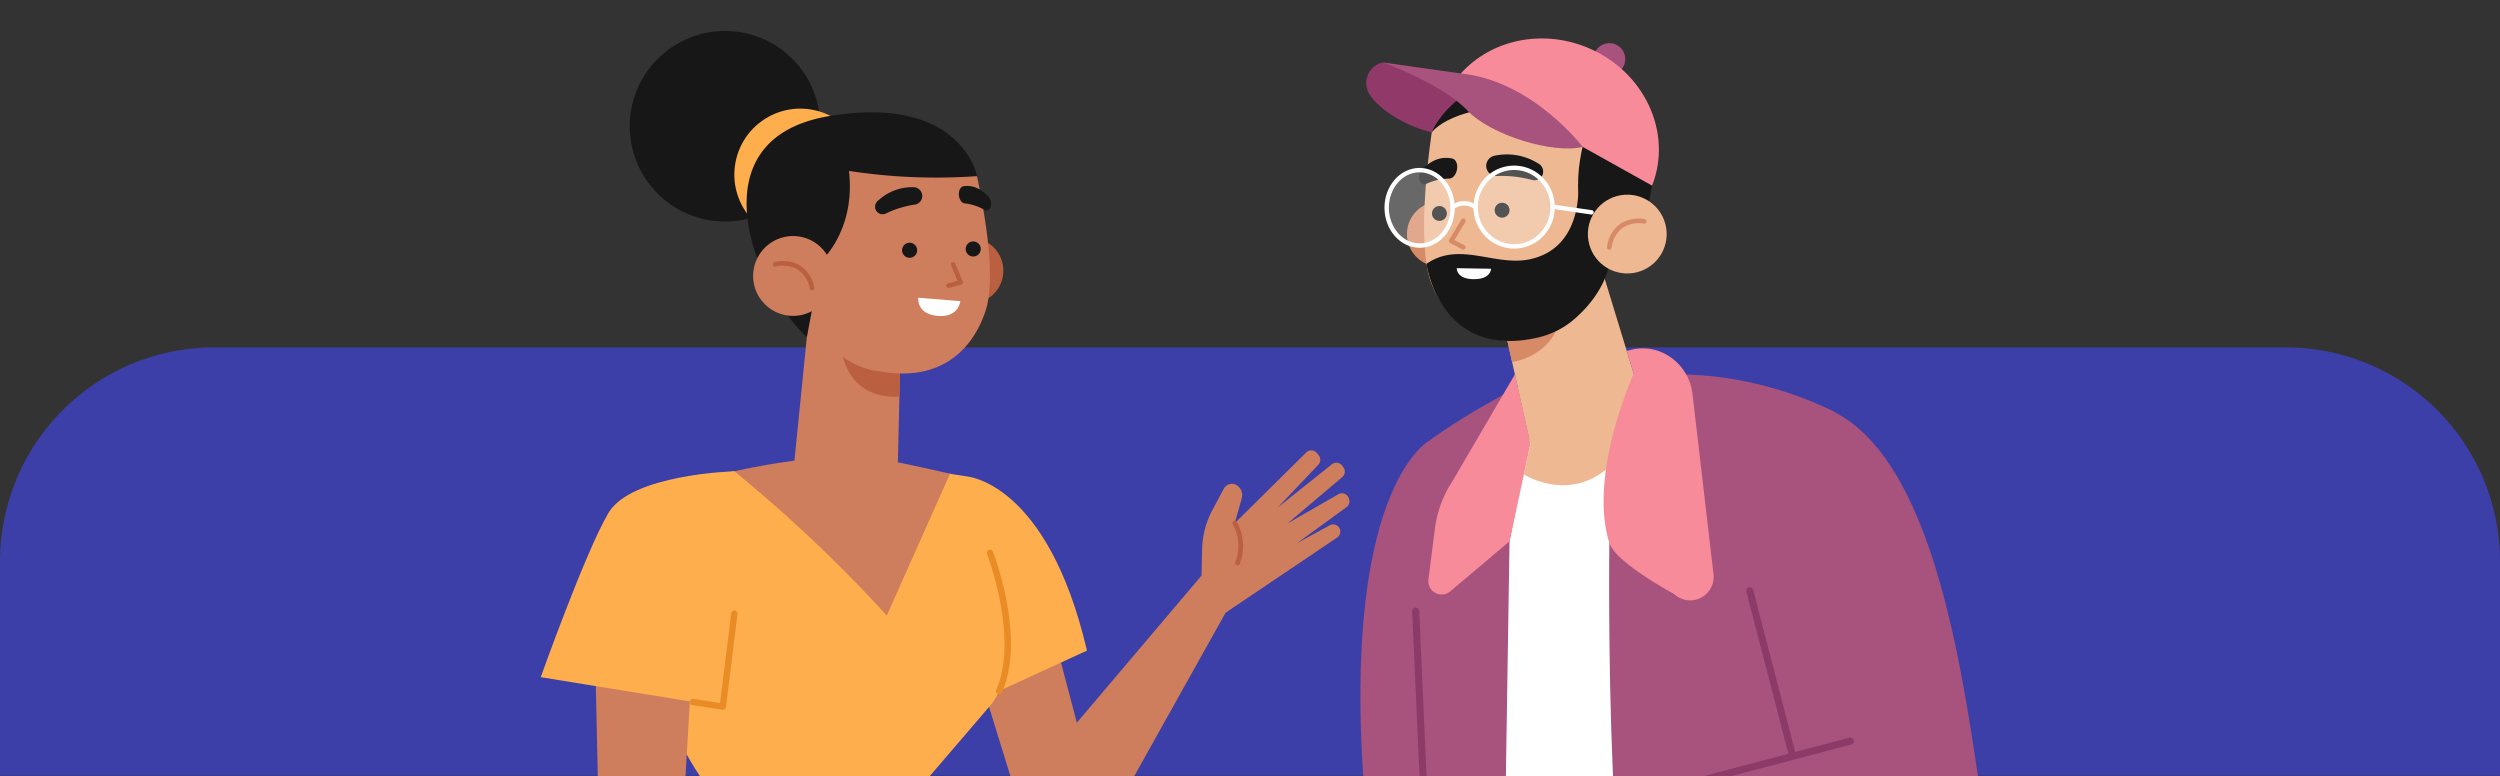 <svg xmlns="http://www.w3.org/2000/svg" xmlns:xlink="http://www.w3.org/1999/xlink" width="712" height="221" viewBox="0 0 712 221">
  <rect x="0" y="0" width="712" height="221" fill="#333333" stroke="none"/>
  <defs>
    <clipPath id="clip-path">
      <rect id="Rectángulo_339579" data-name="Rectángulo 339579" width="453" height="221" transform="translate(82.663 24.063)" fill="#fff" stroke="#707070" stroke-width="1"/>
    </clipPath>
  </defs>
  <g id="Grupo_984234" data-name="Grupo 984234" transform="translate(51.337 -24.063)">
    <path id="Rectángulo_338258" data-name="Rectángulo 338258" d="M61,0H651a61,61,0,0,1,61,61v61a0,0,0,0,1,0,0H0a0,0,0,0,1,0,0V61A61,61,0,0,1,61,0Z" transform="translate(-51.337 123)" fill="#3c3fa7"/>
    <g id="Enmascarar_grupo_612" data-name="Enmascarar grupo 612" transform="translate(-4)" clip-path="url(#clip-path)">
      <g id="Grupo_985468" data-name="Grupo 985468" transform="translate(-587.436 -108.644)">
        <g id="Grupo_985447" data-name="Grupo 985447" transform="translate(910.844 143.658)">
          <g id="Grupo_985446" data-name="Grupo 985446">
            <g id="Grupo_985420" data-name="Grupo 985420" transform="translate(3.866 95.682)">
              <path id="Trazado_213197" data-name="Trazado 213197" d="M1089.511,448.737c-1.644,2.052-74.508,30.957-109.132-7.653l-1.4-160.652,25.65-30.48,31.485.3,49.619,90.548Z" transform="translate(-939.974 -249.952)" fill="#fff"/>
              <g id="Grupo_985419" data-name="Grupo 985419">
                <path id="Trazado_213198" data-name="Trazado 213198" d="M968.566,270.712s-28.887,15.205-16.438,120.43l-15.95,45.643h41.411L986.221,332.6Z" transform="translate(-936.178 -251.793)" fill="#a8527e"/>
                <g id="Grupo_985418" data-name="Grupo 985418" transform="translate(27.564)">
                  <path id="Trazado_213199" data-name="Trazado 213199" d="M994.32,297.476l-2.214,142.308c-8.023,9.875-18.391,8.953-18.391,8.953s-9.654-174.283-3.48-178.99c13.175-10.045,33.439-19.795,33.439-19.795Z" transform="translate(-966.579 -249.952)" fill="#a8527e"/>
                  <g id="Grupo_985417" data-name="Grupo 985417" transform="translate(0 66.387)">
                    <path id="Trazado_213200" data-name="Trazado 213200" d="M972.684,442.411a1.007,1.007,0,0,1-1-.962l-5.255-117.6a1.006,1.006,0,0,1,2.009-.089l5.255,117.6a1,1,0,0,1-.96,1.05Z" transform="translate(-966.424 -322.799)" fill="#8c3b68"/>
                  </g>
                  <path id="Trazado_213201" data-name="Trazado 213201" d="M1000.566,269.747l-5.952,27.73-16.868,14.255a3.806,3.806,0,0,1-6.232-3.389l1.854-14.514a31.745,31.745,0,0,1,4.949-13.4l17.824-30.48Z" transform="translate(-966.872 -249.952)" fill="#f78b9a"/>
                </g>
              </g>
            </g>
            <g id="Grupo_985433" data-name="Grupo 985433" transform="translate(18.377)">
              <path id="Trazado_213202" data-name="Trazado 213202" d="M957,152.493a.639.639,0,0,0-.326.009,5.954,5.954,0,0,0-4.375,7.385c1.334,6.119,21.189,18.552,34.779,10.822l-4.971-13.371Z" transform="translate(-952.101 -145.626)" fill="#913969"/>
              <path id="Trazado_213203" data-name="Trazado 213203" d="M983.068,207.234a9.244,9.244,0,1,1-6.981-11.053A9.244,9.244,0,0,1,983.068,207.234Z" transform="translate(-953.228 -149.481)" fill="#d68a65"/>
              <path id="Trazado_213204" data-name="Trazado 213204" d="M994.436,228.829l8.165,36.537,23.955-8.951a8.992,8.992,0,0,0,5.453-11.048l-13.672-44.8Z" transform="translate(-955.856 -149.89)" fill="#edb892"/>
              <path id="Trazado_213205" data-name="Trazado 213205" d="M997.45,244.079s15.83-1.738,14.467-20.348L995.258,234.4Z" transform="translate(-955.929 -151.945)" fill="#d68a65"/>
              <path id="Trazado_213206" data-name="Trazado 213206" d="M972.364,173.021s-4.945,31.321-.031,43.322,15.347,19.036,31.125,14.758c0,0,18.472-2.251,21.144-30.1C1028.624,159.066,990.076,149.574,972.364,173.021Z" transform="translate(-953.703 -146.335)" fill="#edb892"/>
              <path id="Trazado_213207" data-name="Trazado 213207" d="M1015.672,194.883s-3.225-5.106.033-18.951-34.237-13.479-43.125-3.278c0,0,5.976-15.455,28.373-16.269s40.519,13.468,32.782,38.5l-5.5,8.753Z" transform="translate(-953.917 -145.969)" fill="#171717"/>
              <path id="Trazado_213208" data-name="Trazado 213208" d="M1014.1,190.41s1.721,18.251-13.841,21.482c-9.931,2.061-19.983-5.235-29.354,1.294,0,0,3.683,27.584,31.969,20.933a23.963,23.963,0,0,0,10.215-5.262c5.743-4.985,13.983-15.143,9.089-29.782Z" transform="translate(-953.769 -148.99)" fill="#171717"/>
              <g id="Grupo_985422" data-name="Grupo 985422" transform="translate(60.604 42.005)">
                <circle id="Elipse_4936" data-name="Elipse 4936" cx="11.218" cy="11.218" r="11.218" transform="matrix(0.967, -0.256, 0.256, 0.967, 0, 5.732)" fill="#edb892"/>
                <g id="Grupo_985421" data-name="Grupo 985421" transform="translate(7.962 9.282)">
                  <path id="Trazado_213209" data-name="Trazado 213209" d="M1028,210.113a.633.633,0,0,1-.109-.009.657.657,0,0,1-.54-.757,9.481,9.481,0,0,1,3.777-6.623,9.733,9.733,0,0,1,6.909-1.335.658.658,0,0,1-.27,1.289,8.528,8.528,0,0,0-5.906,1.14,8.237,8.237,0,0,0-3.213,5.746A.656.656,0,0,1,1028,210.113Z" transform="translate(-1027.34 -201.237)" fill="#d68a65"/>
                </g>
              </g>
              <g id="Grupo_985429" data-name="Grupo 985429" transform="translate(5.176 33.044)">
                <path id="Trazado_213210" data-name="Trazado 213210" d="M976.824,199.837a2.115,2.115,0,1,1-1.69-2.468A2.116,2.116,0,0,1,976.824,199.837Z" transform="translate(-959.098 -182.648)" fill="#171717"/>
                <path id="Trazado_213211" data-name="Trazado 213211" d="M996.417,198.816a2.115,2.115,0,1,1-1.691-2.469A2.115,2.115,0,0,1,996.417,198.816Z" transform="translate(-960.835 -182.557)" fill="#171717"/>
                <g id="Grupo_985423" data-name="Grupo 985423" transform="translate(18.338 18.258)">
                  <path id="Trazado_213212" data-name="Trazado 213212" d="M982,210.082a.656.656,0,0,1-.3-.075l-3.445-1.806a.658.658,0,0,1-.258-.922l3.445-5.707a.658.658,0,1,1,1.126.68l-3.083,5.108,2.825,1.482a.657.657,0,0,1-.306,1.24Z" transform="translate(-977.903 -201.253)" fill="#d68a65"/>
                </g>
                <path id="Trazado_213213" data-name="Trazado 213213" d="M989.582,184.234h0a2.913,2.913,0,0,0,2.992,3.119,33.461,33.461,0,0,1,9.966,1.094,2.539,2.539,0,0,0,3.15-1.6h0a2.652,2.652,0,0,0-1.408-3.127,16.69,16.69,0,0,0-12.162-2.178A2.993,2.993,0,0,0,989.582,184.234Z" transform="translate(-960.601 -181.218)" fill="#171717"/>
                <path id="Trazado_213214" data-name="Trazado 213214" d="M979.458,184.982h0c-.06,1.684-1.087,3.165-2.218,3.194A16.383,16.383,0,0,0,970.6,189.7c-.9.437-1.761-.168-1.942-1.429h0a3.587,3.587,0,0,1,1.177-3.129c1.653-1.411,4.248-3.479,8.17-2.689C978.888,182.632,979.506,183.627,979.458,184.982Z" transform="translate(-958.743 -181.313)" fill="#171717"/>
                <g id="Grupo_985428" data-name="Grupo 985428" transform="translate(0 3.17)">
                  <path id="Trazado_213215" data-name="Trazado 213215" d="M986.29,196.7a10.954,10.954,0,1,0,10.822-11.318A11.073,11.073,0,0,0,986.29,196.7Z" transform="translate(-960.309 -184.757)" fill="#fff" opacity="0.26"/>
                  <path id="Trazado_213216" data-name="Trazado 213216" d="M958.47,196.965c.068,5.935,4.325,10.7,9.509,10.639s9.329-4.919,9.261-10.855-4.326-10.7-9.509-10.639S958.4,191.029,958.47,196.965Z" transform="translate(-957.842 -184.822)" fill="#fff" opacity="0.26"/>
                  <g id="Grupo_985424" data-name="Grupo 985424" transform="translate(25.354)">
                    <path id="Trazado_213217" data-name="Trazado 213217" d="M997.182,208.332a11.387,11.387,0,0,1-8.1-3.372,11.993,11.993,0,0,1-.192-16.7,11.412,11.412,0,0,1,16.382-.189,11.99,11.99,0,0,1,.192,16.7,11.383,11.383,0,0,1-8.151,3.56Zm-10.326-11.7a10.616,10.616,0,0,0,3.115,7.44,10.266,10.266,0,0,0,7.331,3.006,10.141,10.141,0,0,0,7.26-3.174,10.739,10.739,0,0,0-.172-14.95,10.16,10.16,0,0,0-14.592.169A10.613,10.613,0,0,0,986.856,196.633Z" transform="translate(-985.602 -184.697)" fill="#fff"/>
                  </g>
                  <g id="Grupo_985425" data-name="Grupo 985425" transform="translate(0 0.661)">
                    <path id="Trazado_213218" data-name="Trazado 213218" d="M967.821,208.169c-5.473,0-9.967-5.026-10.039-11.258-.072-6.271,4.36-11.424,9.881-11.488h.1c5.474,0,9.968,5.026,10.04,11.258.071,6.271-4.362,11.425-9.881,11.488Zm-.056-21.5h-.088c-4.83.056-8.707,4.641-8.642,10.221s4.069,10.109,8.875,10.02c4.828-.056,8.706-4.641,8.642-10.221C976.489,191.149,972.554,186.674,967.765,186.674Z" transform="translate(-957.781 -185.422)" fill="#fff"/>
                  </g>
                  <g id="Grupo_985426" data-name="Grupo 985426" transform="translate(18.772 10.088)">
                    <path id="Trazado_213219" data-name="Trazado 213219" d="M985.589,198.248a.622.622,0,0,1-.4-.144h0a4.528,4.528,0,0,0-5.78-.021.626.626,0,1,1-.808-.957,5.722,5.722,0,0,1,7.387.015.626.626,0,0,1-.4,1.107Z" transform="translate(-978.379 -195.766)" fill="#fff"/>
                  </g>
                  <g id="Grupo_985427" data-name="Grupo 985427" transform="translate(47.257 11.064)">
                    <path id="Trazado_213220" data-name="Trazado 213220" d="M1021.348,199.717a.52.52,0,0,1-.091-.007l-11.085-1.625a.626.626,0,0,1,.181-1.239l11.085,1.626a.626.626,0,0,1-.09,1.246Z" transform="translate(-1009.636 -196.838)" fill="#fff"/>
                  </g>
                </g>
                <path id="Trazado_213221" data-name="Trazado 213221" d="M980.357,216.75l9.782.162s.023,3.024-4.963,2.974S980.357,216.75,980.357,216.75Z" transform="translate(-959.783 -184.369)" fill="#fff"/>
              </g>
              <g id="Grupo_985432" data-name="Grupo 985432" transform="translate(4.854)">
                <path id="Trazado_213222" data-name="Trazado 213222" d="M1032.085,151.655a4.518,4.518,0,1,1-3.764-5.162A4.517,4.517,0,0,1,1032.085,151.655Z" transform="translate(-963.252 -145.09)" fill="#a8527e"/>
                <g id="Grupo_985431" data-name="Grupo 985431" transform="translate(21.171)">
                  <g id="Grupo_985430" data-name="Grupo 985430">
                    <path id="Trazado_213223" data-name="Trazado 213223" d="M1017.317,147.441c16.368,6.58,24.708,24.2,18.707,39.432l-55.364-30.891C988.867,145.845,1003.726,141.978,1017.317,147.441Z" transform="translate(-980.659 -144.959)" fill="#f78b9a"/>
                  </g>
                </g>
                <path id="Trazado_213224" data-name="Trazado 213224" d="M1014.185,176.5s-14.219-18.821-34.709-20.907l-22.047-3.111s17.048,6.293,23.791,13.525S1005.981,178.6,1014.185,176.5Z" transform="translate(-957.428 -145.626)" fill="#a8527e"/>
              </g>
              <path id="Trazado_213225" data-name="Trazado 213225" d="M1003.215,269.727l-1.864,8.684s15.706,10.134,28.055-6.307l3.217-22.376Z" transform="translate(-956.469 -154.25)" fill="#edb892"/>
            </g>
            <g id="Grupo_985445" data-name="Grupo 985445" transform="translate(0 88.266)">
              <g id="Grupo_985434" data-name="Grupo 985434" transform="translate(85.964)">
                <path id="Trazado_213226" data-name="Trazado 213226" d="M1028.055,297.953s-1.741,127.083,13.047,138.979c27.335,21.989,69.37,18.507,69.37,18.507s-9.177-68.047-20.943-149.266l2.262-45.683s-23.058-12.625-51.327-10.237Z" transform="translate(-1026.419 -242.536)" fill="#a8527e"/>
                <path id="Trazado_213227" data-name="Trazado 213227" d="M1034.832,249.026s-13.058,28.683-6.931,48.205c1.757,5.6,18.426,14.53,18.426,14.53a6.687,6.687,0,0,0,11.232-5.638l-5.986-51.372c-.969-8.315-8.793-14.375-16.982-12.639q-.842.179-1.737.429Z" transform="translate(-1026.266 -241.814)" fill="#f78b9a"/>
              </g>
              <g id="Grupo_985444" data-name="Grupo 985444" transform="translate(0 16.879)">
                <g id="Grupo_985436" data-name="Grupo 985436" transform="translate(126.6)">
                  <path id="Trazado_213228" data-name="Trazado 213228" d="M1093.565,260.335s-34.752,32.561-8.8,99.285l4.358,23.587a24.211,24.211,0,0,0,29.488,19.136h0c12.211-2.947,21.995-14.735,20.094-27.151C1133.171,339.056,1125.437,272.84,1093.565,260.335Z" transform="translate(-1071.235 -260.335)" fill="#a8527e"/>
                  <g id="Grupo_985435" data-name="Grupo 985435" transform="translate(0 51.214)">
                    <path id="Trazado_213229" data-name="Trazado 213229" d="M1085.168,369.873a1.006,1.006,0,0,1-.973-.754l-13.307-51.327a1.006,1.006,0,1,1,1.947-.506l13.308,51.328a1,1,0,0,1-.721,1.226A.978.978,0,0,1,1085.168,369.873Z" transform="translate(-1070.855 -316.533)" fill="#8c3b68"/>
                  </g>
                </g>
                <g id="Grupo_985443" data-name="Grupo 985443" transform="translate(0 92.27)">
                  <g id="Grupo_985439" data-name="Grupo 985439" transform="translate(0 22.843)">
                    <g id="Grupo_985438" data-name="Grupo 985438">
                      <g id="Grupo_985437" data-name="Grupo 985437" transform="translate(65.455)">
                        <path id="Trazado_213230" data-name="Trazado 213230" d="M1047.773,386.649,1004.7,403.2l-.944,13.419,51.695-2.76Z" transform="translate(-1003.76 -386.649)" fill="#edb892"/>
                      </g>
                      <path id="Trazado_213231" data-name="Trazado 213231" d="M1005.291,404.211a34.6,34.6,0,0,0-26.591-5.982l-14.342-5.143a4.98,4.98,0,0,0-5.914,1.967h0A4.24,4.24,0,0,0,960.159,401l7.931,4.4-3.228,0a23.977,23.977,0,0,1-14.117-4.544l-11.434-8.366a4.856,4.856,0,0,0-4.59-.579h0a4.054,4.054,0,0,0-1.487,6.81l13.475,12.724a27.119,27.119,0,0,0,19.949,7.165l40.073-2.026Z" transform="translate(-931.936 -387.087)" fill="#edb892"/>
                    </g>
                    <path id="Trazado_213232" data-name="Trazado 213232" d="M1032.515,387.27l-15.96,3.766,4.542,26.5,17.894-2.932Z" transform="translate(-939.44 -386.704)" fill="#fff"/>
                  </g>
                  <g id="Grupo_985441" data-name="Grupo 985441" transform="translate(88.861)">
                    <path id="Trazado_213233" data-name="Trazado 213233" d="M1106.308,361.8l-68.658,18.1a9.569,9.569,0,0,0-6.84,11.589l5.024,19.952a9.569,9.569,0,0,0,10.5,7.155l68.321-7.271c11.223-1.3,19.029-12.483,18.518-23.769h0C1132.584,374.628,1119.062,359.619,1106.308,361.8Z" transform="translate(-1029.539 -361.584)" fill="#a8527e"/>
                    <g id="Grupo_985440" data-name="Grupo 985440" transform="translate(0 1.684)">
                      <path id="Trazado_213234" data-name="Trazado 213234" d="M1030.451,389.648l-.063,0a1,1,0,0,1-.942-1.065l.007-.117a10.273,10.273,0,0,1,7.65-9.324l59.456-15.675a1.006,1.006,0,0,1,.512,1.946l-59.456,15.675a8.266,8.266,0,0,0-6.154,7.5l-.007.117A1,1,0,0,1,1030.451,389.648Z" transform="translate(-1029.444 -363.431)" fill="#8c3b68"/>
                    </g>
                  </g>
                  <g id="Grupo_985442" data-name="Grupo 985442" transform="translate(94.582 50.06)">
                    <path id="Trazado_213235" data-name="Trazado 213235" d="M1044.646,424.943a9.611,9.611,0,0,1-8.84-5.809,1.007,1.007,0,0,1,1.846-.8,7.6,7.6,0,0,0,7.864,4.55l57.021-6.362a1.006,1.006,0,1,1,.222,2l-57.021,6.362A9.833,9.833,0,0,1,1044.646,424.943Z" transform="translate(-1035.722 -416.515)" fill="#8c3b68"/>
                  </g>
                </g>
              </g>
            </g>
          </g>
        </g>
        <g id="Grupo_985467" data-name="Grupo 985467" transform="translate(694.099 130.286)">
          <g id="Grupo_985466" data-name="Grupo 985466">
            <g id="Grupo_985452" data-name="Grupo 985452" transform="translate(14.11)">
              <circle id="Elipse_4937" data-name="Elipse 4937" cx="27.136" cy="27.136" r="27.136" transform="translate(0 38.376) rotate(-45)" fill="#171717"/>
              <circle id="Elipse_4938" data-name="Elipse 4938" cx="18.793" cy="18.793" r="18.793" transform="translate(37.842 67.086) rotate(-79.188)" fill="#ffae4d"/>
              <circle id="Elipse_4939" data-name="Elipse 4939" cx="9.369" cy="9.369" r="9.369" transform="translate(98.91 70.138)" fill="#ba5f3f"/>
              <path id="Trazado_213236" data-name="Trazado 213236" d="M803.6,239.328l-.9,37.932-29.552-3.449,5.6-55.763Z" transform="translate(-715.218 -138.069)" fill="#ce7d5d"/>
              <path id="Trazado_213237" data-name="Trazado 213237" d="M804.54,255.292s-15.435,2.189-16.87-15.959l17.094,7.537Z" transform="translate(-716.507 -139.956)" fill="#ba5f3f"/>
              <path id="Trazado_213238" data-name="Trazado 213238" d="M821.152,180.093a13.679,13.679,0,0,1,4.473,7.825c1.793,8.963,5.313,27.6,2.141,37.119-4.126,12.372-14.173,20.2-30.409,17.108,0,0-18.817-.857-23.458-28.507C767.312,174.408,800.915,162.991,821.152,180.093Z" transform="translate(-715.211 -134.019)" fill="#ce7d5d"/>
              <g id="Grupo_985449" data-name="Grupo 985449" transform="translate(81.109 55.372)">
                <path id="Trazado_213239" data-name="Trazado 213239" d="M826.977,211.089a2.144,2.144,0,1,0,1.528-2.618A2.143,2.143,0,0,0,826.977,211.089Z" transform="translate(-801.096 -192.585)" fill="#171717"/>
                <path id="Trazado_213240" data-name="Trazado 213240" d="M807.1,211.488a2.144,2.144,0,1,0,1.528-2.618A2.144,2.144,0,0,0,807.1,211.488Z" transform="translate(-799.333 -192.62)" fill="#171717"/>
                <g id="Grupo_985448" data-name="Grupo 985448" transform="translate(20.28 21.704)">
                  <path id="Trazado_213241" data-name="Trazado 213241" d="M821.49,222.2a.648.648,0,0,0,.17-.022l3.434-.925a.654.654,0,0,0,.434-.881l-2.12-5.1a.653.653,0,1,0-1.207.5l1.834,4.416-2.715.731a.653.653,0,0,0,.17,1.284Z" transform="translate(-820.837 -214.862)" fill="#ba5f3f"/>
                </g>
                <path id="Trazado_213242" data-name="Trazado 213242" d="M811.939,193.3h0a2.487,2.487,0,0,1-2.013,3.093,28.548,28.548,0,0,0-8.185,2.5,2.169,2.169,0,0,1-2.9-.844h0a2.265,2.265,0,0,1,.683-2.848,14.255,14.255,0,0,1,9.856-3.762A2.556,2.556,0,0,1,811.939,193.3Z" transform="translate(-798.584 -191.081)" fill="#171717"/>
                <path id="Trazado_213243" data-name="Trazado 213243" d="M824.77,193.117h0c-.1,1.436.668,2.779,1.649,2.9a14.5,14.5,0,0,1,5.638,1.839c.745.446,1.546,0,1.813-1.056h0a3,3,0,0,0-.749-2.757c-1.314-1.334-3.389-3.3-6.869-2.953C825.472,191.166,824.847,191.961,824.77,193.117Z" transform="translate(-800.906 -191.046)" fill="#171717"/>
                <path id="Trazado_213244" data-name="Trazado 213244" d="M824.061,226.953l-11.983-.974s-.6,4.647,5.5,5.181S824.061,226.953,824.061,226.953Z" transform="translate(-799.779 -194.144)" fill="#fff"/>
              </g>
              <path id="Trazado_213245" data-name="Trazado 213245" d="M779.719,210.336s9.826-8.693,7.869-25.606a163.848,163.848,0,0,0,36.5,1.489S819.665,162.84,782,169.11c-39.14,6.516-20.953,49.68-6.408,62.935Z" transform="translate(-713.913 -133.634)" fill="#171717"/>
              <g id="Grupo_985451" data-name="Grupo 985451" transform="translate(46.382 69.644)">
                <path id="Trazado_213246" data-name="Trazado 213246" d="M760.969,221.376a11.368,11.368,0,1,0,7.582-14.177A11.369,11.369,0,0,0,760.969,221.376Z" transform="translate(-760.478 -206.707)" fill="#ce7d5d"/>
                <g id="Grupo_985450" data-name="Grupo 985450" transform="translate(5.591 7.113)">
                  <path id="Trazado_213247" data-name="Trazado 213247" d="M777.817,222.882a.653.653,0,0,0,.636-.807,9.6,9.6,0,0,0-4.3-6.41,9.86,9.86,0,0,0-7.071-.843.654.654,0,0,0,.36,1.257,8.666,8.666,0,0,1,6.065.722,8.369,8.369,0,0,1,3.674,5.582A.652.652,0,0,0,777.817,222.882Z" transform="translate(-766.612 -214.512)" fill="#ba5f3f"/>
                </g>
              </g>
            </g>
            <g id="Grupo_985453" data-name="Grupo 985453" transform="translate(9.99 227.826)">
              <rect id="Rectángulo_339756" data-name="Rectángulo 339756" width="58.555" height="8.225" transform="translate(97.054 8.225) rotate(-180)" fill="#eb682c"/>
              <path id="Trazado_213248" data-name="Trazado 213248" d="M802.115,389.307s24.715,16.078,34.171,70.4c0,0-51.3,30.464-131.225.552,0,0,14.135-45.339,38.5-70.949Z" transform="translate(-705.061 -381.082)" fill="#ffae4d"/>
            </g>
            <g id="Grupo_985465" data-name="Grupo 985465" transform="translate(0 130.691)">
              <g id="Grupo_985458" data-name="Grupo 985458" transform="translate(117.869)">
                <g id="Grupo_985454" data-name="Grupo 985454" transform="translate(0 7.37)">
                  <path id="Trazado_213249" data-name="Trazado 213249" d="M843.281,383.258l-16.375-52.986,25.079,1.059,7.823,29.631Z" transform="translate(-823.746 -286.082)" fill="#ce7d5d"/>
                  <path id="Trazado_213250" data-name="Trazado 213250" d="M826.6,281.782s23.184,1.13,34.536,49.647l-37.7,17.338Z" transform="translate(-823.438 -281.782)" fill="#ffae4d"/>
                </g>
                <g id="Grupo_985457" data-name="Grupo 985457" transform="translate(18.997)">
                  <path id="Trazado_213251" data-name="Trazado 213251" d="M895.611,312.819l10.25,4.491L868.869,383.5a12.9,12.9,0,0,1-19.632,4.7h0a12.9,12.9,0,0,1-2.565-17.636Z" transform="translate(-844.284 -277.164)" fill="#ce7d5d"/>
                  <g id="Grupo_985456" data-name="Grupo 985456" transform="translate(51.327)">
                    <path id="Trazado_213252" data-name="Trazado 213252" d="M900.606,309.349l.165-7.479a24.925,24.925,0,0,1,2.927-11.176l3.236-6.064a2.64,2.64,0,0,1,3.941-.848h0a3.38,3.38,0,0,1,1.189,3.591l-1.977,7.023,20.318-20.081a2.045,2.045,0,0,1,3.066.149l.515.646a2.044,2.044,0,0,1-.032,2.589L922.3,289.968l15.341-12.241a2.045,2.045,0,0,1,3.044.34l.35.5a2.045,2.045,0,0,1-.3,2.693l-15.585,13.209,14.4-8.258a2.045,2.045,0,0,1,2.995,1.091l.085.25a2.045,2.045,0,0,1-.733,2.311l-14.084,10.249,9.306-5.087a2.044,2.044,0,0,1,3.023,1.69h0a2.045,2.045,0,0,1-.9,1.8l-32.168,21.67Z" transform="translate(-900.606 -273.695)" fill="#ce7d5d"/>
                    <g id="Grupo_985455" data-name="Grupo 985455" transform="translate(8.829 20.048)">
                      <path id="Trazado_213253" data-name="Trazado 213253" d="M911.715,308.4a.652.652,0,0,0,.616-.436,13.994,13.994,0,0,0-.839-11.977.653.653,0,0,0-1.09.72,12.938,12.938,0,0,1,.7,10.822.652.652,0,0,0,.4.833A.622.622,0,0,0,911.715,308.4Z" transform="translate(-910.294 -295.694)" fill="#ba5f3f"/>
                    </g>
                  </g>
                </g>
              </g>
              <g id="Grupo_985461" data-name="Grupo 985461" transform="translate(29.336 1.764)">
                <g id="Grupo_985460" data-name="Grupo 985460" transform="translate(0 4.187)">
                  <path id="Trazado_213254" data-name="Trazado 213254" d="M817.983,281.644s21.438,50.266,6.379,66.013L804,371.409H745.443s-19.676-23.9-19.143-55.859,25.8-35.324,25.8-35.324l61.415.7Z" transform="translate(-726.289 -280.225)" fill="#ffae4d"/>
                  <g id="Grupo_985459" data-name="Grupo 985459" transform="translate(97.698 22.293)">
                    <path id="Trazado_213255" data-name="Trazado 213255" d="M837.01,345.873a.908.908,0,0,0,.828-.537c6.833-15.276-2.2-39.063-2.591-40.068a.907.907,0,0,0-1.692.653c.093.238,9.151,24.09,2.627,38.674a.907.907,0,0,0,.827,1.278Z" transform="translate(-833.495 -304.687)" fill="#ea8c26"/>
                  </g>
                </g>
                <path id="Trazado_213256" data-name="Trazado 213256" d="M816.023,280.518s-20.4-4.809-25.107-4.809c0,0-13.064-1-36.309,4.108a410.439,410.439,0,0,1,43.423,41.077Z" transform="translate(-728.801 -275.63)" fill="#ce7d5d"/>
              </g>
              <g id="Grupo_985464" data-name="Grupo 985464" transform="translate(0 5.951)">
                <path id="Trazado_213257" data-name="Trazado 213257" d="M738.972,335.676l-7.451,127.4-17.77-4.894-2.492-114.2Z" transform="translate(-695.621 -285.143)" fill="#ce7d5d"/>
                <g id="Grupo_985463" data-name="Grupo 985463">
                  <path id="Trazado_213258" data-name="Trazado 213258" d="M749.241,280.225s-29.3.8-35.859,11.864S694.1,338.862,694.1,338.862l45.546,7.41Z" transform="translate(-694.099 -280.225)" fill="#ffae4d"/>
                  <g id="Grupo_985462" data-name="Grupo 985462" transform="translate(42.444 39.628)">
                    <path id="Trazado_213259" data-name="Trazado 213259" d="M750.079,352a.91.91,0,0,0,.9-.794l3.293-26.48a.906.906,0,0,0-1.8-.224l-3.178,25.554-7.576-1.164a.907.907,0,1,0-.276,1.793l8.5,1.3A.894.894,0,0,0,750.079,352Z" transform="translate(-740.673 -323.71)" fill="#ea8c26"/>
                  </g>
                </g>
              </g>
            </g>
          </g>
        </g>
      </g>
    </g>
  </g>
</svg>
